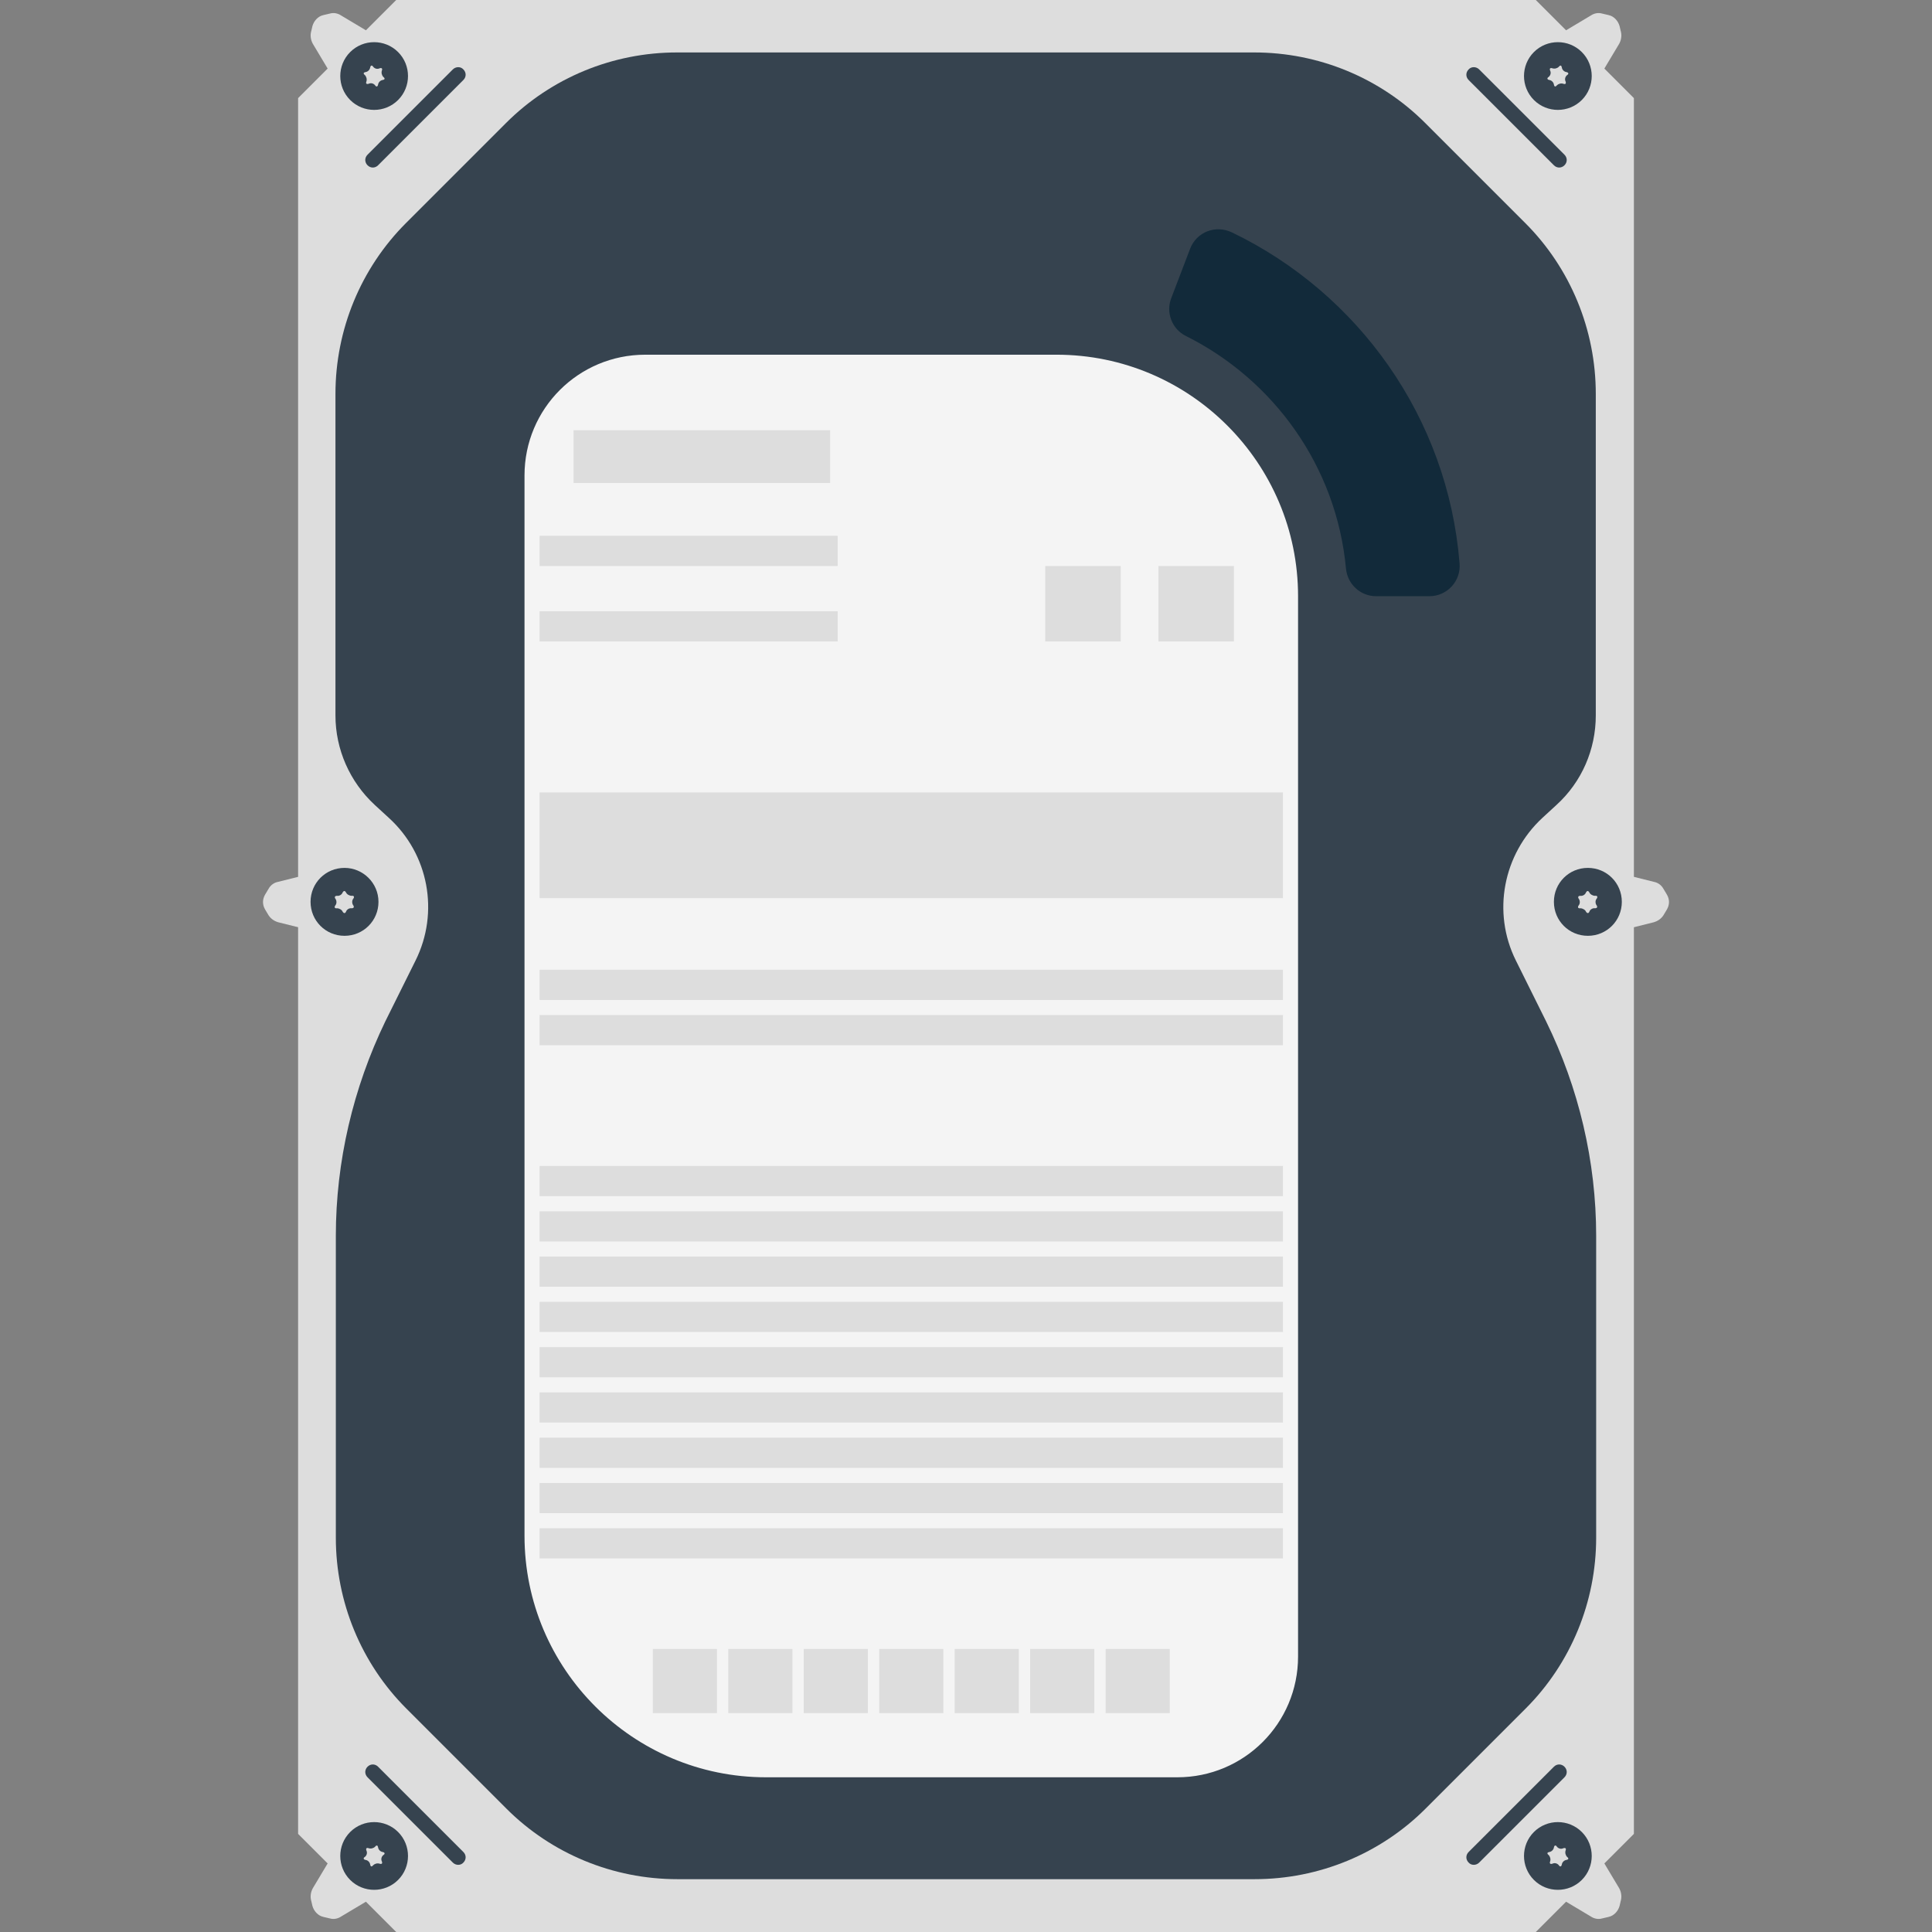 <svg version="1.1" xmlns="http://www.w3.org/2000/svg" x="0" y="0" viewBox="0 0 512 512" xml:space="preserve"><rect x="0" y="0" width="512" height="512" fill="#808080" stroke="none"/><style type="text/css">.st0{fill:#ddd}.st1{fill:#36434f}</style><path class="st0" d="M407 0H105L79 26v460l26 26h302l26-26V26z"/><path class="st1" d="M408.8 216.7l3.7-3.4c6.7-6.1 10.4-14.7 10.4-23.7v-85.2c0-17-6.7-33.3-18.7-45.3l-26.5-26.5c-12-12-28.3-18.7-45.3-18.7h-153c-17 0-33.3 6.7-45.3 18.7l-26.5 26.5c-12 12-18.7 28.3-18.7 45.3v85.2c0 9 3.8 17.6 10.4 23.7l3.7 3.4c10.6 9.6 13.5 25.1 7.1 37.9l-8 16.1C93.6 288.3 89 307.8 89 327.5v80c0 17 6.7 33.3 18.7 45.3l26.5 26.5c12 12 28.3 18.7 45.3 18.7h153c17 0 33.3-6.7 45.3-18.7l26.5-26.5c12-12 18.7-28.3 18.7-45.3v-80c0-19.7-4.6-39.2-13.3-56.9l-8-16.1c-6.3-12.7-3.4-28.1 7.1-37.8z"/><path d="M312 471H203c-35.3 0-64-28.7-64-64V126c0-17.7 14.3-32 32-32h109c35.3 0 64 28.7 64 64v281c0 17.7-14.3 32-32 32z" fill="#f4f4f4"/><path d="M315.4 65.9l-5 13.1c-1.5 3.8.2 8.2 3.8 10 23.3 11.6 40 34.6 42.5 61.7.4 4.1 3.8 7.3 8 7.3h14.1c4.7 0 8.4-4 8-8.7-3.1-38.7-26.9-71.6-60.3-87.7-4.4-2.1-9.4-.1-11.1 4.3z" fill="#122a3a"/><path class="st1" d="M120 493.6L97.4 471c-.8-.8-.8-2 0-2.8s2-.8 2.8 0l22.6 22.6c.8.8.8 2 0 2.8-.7.8-2 .8-2.8 0z"/><path class="st0" d="M94.1 496.9l-5.7-5.7-5.5 9.2c-.5.9-.7 2-.5 3l.4 1.7c.4 1.4 1.5 2.6 2.9 2.9l1.7.4c1 .3 2.1.1 3-.5l9.2-5.5-5.5-5.5z"/><path class="st1" d="M105.5 485.5c-3.5-3.5-9.2-3.5-12.7 0s-3.5 9.2 0 12.7 9.2 3.5 12.7 0 3.5-9.2 0-12.7zm-4.9 8.4c-.6-.2-1.3 0-1.7.4-.4.5-.7.4-.8-.2-.1-.6-.6-1.1-1.2-1.2s-.7-.5-.2-.8c.5-.4.7-1.1.4-1.7-.2-.6.1-.8.6-.6.6.2 1.3 0 1.7-.4.4-.5.7-.4.8.2.1.6.6 1.1 1.2 1.2s.7.5.2.8c-.5.4-.7 1.1-.4 1.7.2.5 0 .8-.6.6zm291.4-.3l22.6-22.6c.8-.8.8-2 0-2.8s-2-.8-2.8 0l-22.6 22.6c-.8.8-.8 2 0 2.8.7.8 2 .8 2.8 0z"/><path class="st0" d="M417.9 496.9l5.7-5.7 5.5 9.2c.5.9.7 2 .5 3l-.4 1.7c-.4 1.4-1.5 2.6-2.9 2.9l-1.7.4c-1 .3-2.1.1-3-.5l-9.2-5.5 5.5-5.5z"/><path class="st1" d="M406.5 498.2c3.5 3.5 9.2 3.5 12.7 0s3.5-9.2 0-12.7-9.2-3.5-12.7 0-3.5 9.2 0 12.7zm4.3-4.9c.2-.6 0-1.3-.4-1.7-.5-.4-.4-.7.2-.8s1.1-.6 1.2-1.2.5-.7.8-.2c.4.5 1.1.7 1.7.4.6-.2.8.1.6.6-.2.6 0 1.3.4 1.7.5.4.4.7-.2.8s-1.1.6-1.2 1.2-.5.7-.8.2c-.4-.5-1.1-.7-1.7-.4-.6.2-.8-.1-.6-.6zM120 18.4L97.4 41c-.8.8-.8 2 0 2.8s2 .8 2.8 0l22.6-22.6c.8-.8.8-2 0-2.8-.7-.8-2-.8-2.8 0z"/><path class="st0" d="M94.1 15.1l-5.7 5.7-5.5-9.2c-.5-.9-.7-2-.5-3l.4-1.7c.4-1.4 1.5-2.6 2.9-2.9l1.7-.4c1-.3 2.1-.1 3 .5l9.2 5.5-5.5 5.5z"/><path class="st1" d="M105.5 13.8c-3.5-3.5-9.2-3.5-12.7 0s-3.5 9.2 0 12.7 9.2 3.5 12.7 0 3.5-9.2 0-12.7zm-4.3 4.9c-.2.6 0 1.3.4 1.7.5.4.4.7-.2.8s-1.1.6-1.2 1.2-.5.7-.8.2c-.4-.5-1.1-.7-1.7-.4-.6.2-.8-.1-.6-.6.2-.6 0-1.3-.4-1.7-.5-.4-.4-.7.2-.8s1.1-.6 1.2-1.2.5-.7.8-.2c.4.5 1.1.7 1.7.4.6-.2.8.1.6.6zm290.8-.3L414.6 41c.8.8.8 2 0 2.8s-2 .8-2.8 0l-22.6-22.6c-.8-.8-.8-2 0-2.8.7-.8 2-.8 2.8 0z"/><path class="st0" d="M417.9 15.1l5.7 5.7 5.5-9.2c.5-.9.7-2 .5-3l-.4-1.7c-.4-1.4-1.5-2.6-2.9-2.9l-1.7-.4c-1-.3-2.1-.1-3 .5l-9.2 5.5 5.5 5.5z"/><path class="st1" d="M406.5 26.5c3.5 3.5 9.2 3.5 12.7 0s3.5-9.2 0-12.7-9.2-3.5-12.7 0-3.5 9.2 0 12.7zm4.9-8.4c.6.2 1.3 0 1.7-.4.4-.5.7-.4.8.2s.6 1.1 1.2 1.2.7.5.2.8c-.5.4-.7 1.1-.4 1.7.2.6-.1.8-.6.6-.6-.2-1.3 0-1.7.4-.4.5-.7.4-.8-.2-.1-.6-.6-1.1-1.2-1.2s-.7-.5-.2-.8c.5-.4.7-1.1.4-1.7-.2-.5 0-.8.6-.6z"/><path class="st0" d="M152 114h68v14h-68zm-9 28h79v8h-79zm0 20h79v8h-79zm0 95h197v8H143zm0 12h197v8H143zm0 40h197v8H143zm0 12h197v8H143zm0 12h197v8H143zm0 12h197v8H143zm0 12h197v8H143zm0 12h197v8H143zm0 12h197v8H143zm0 12h197v8H143zm0 12h197v8H143zm134-255h20v20h-20zm30 0h20v20h-20zm-164 60h197v28H143zm30 227h17v17h-17zm20 0h17v17h-17zm20 0h17v17h-17zm20 0h17v17h-17zm20 0h17v17h-17zm20 0h17v17h-17zm20 0h17v17h-17zM84.1 239v8l-10.4-2.6c-1-.3-1.9-.9-2.5-1.8l-.9-1.5c-.8-1.3-.8-2.8 0-4.1l.9-1.5c.5-.9 1.4-1.6 2.5-1.8l10.4-2.6v7.9z"/><path class="st1" d="M91.3 230c-5 0-9 4-9 9s4 9 9 9 9-4 9-9-4.1-9-9-9zm.4 6.5c.2.5.9.9 1.5.9.6-.1.8.3.4.8s-.3 1.3 0 1.7.2.8-.4.8c-.6-.1-1.3.3-1.5.9-.2.5-.6.5-.9 0-.2-.5-.9-.9-1.5-.9-.6.1-.8-.3-.4-.8s.3-1.3 0-1.7-.2-.8.4-.8c.6.1 1.3-.3 1.5-.9.3-.5.6-.5.9 0z"/><path class="st0" d="M427.9 239v8l10.4-2.6c1-.3 1.9-.9 2.5-1.8l.9-1.5c.8-1.3.8-2.8 0-4.1l-.9-1.5c-.5-.9-1.4-1.6-2.5-1.8l-10.4-2.6v7.9z"/><path class="st1" d="M411.8 239c0 5 4 9 9 9s9-4 9-9-4-9-9-9-9 4-9 9zm9.4-2.5c.2.5.9.9 1.5.9.6-.1.8.3.4.8s-.3 1.3 0 1.7.2.8-.4.8c-.6-.1-1.3.3-1.5.9-.2.5-.6.5-.9 0-.2-.5-.9-.9-1.5-.9-.6.1-.8-.3-.4-.8s.3-1.3 0-1.7-.2-.8.4-.8c.6.1 1.3-.3 1.5-.9.3-.5.6-.5.9 0z"/></svg>